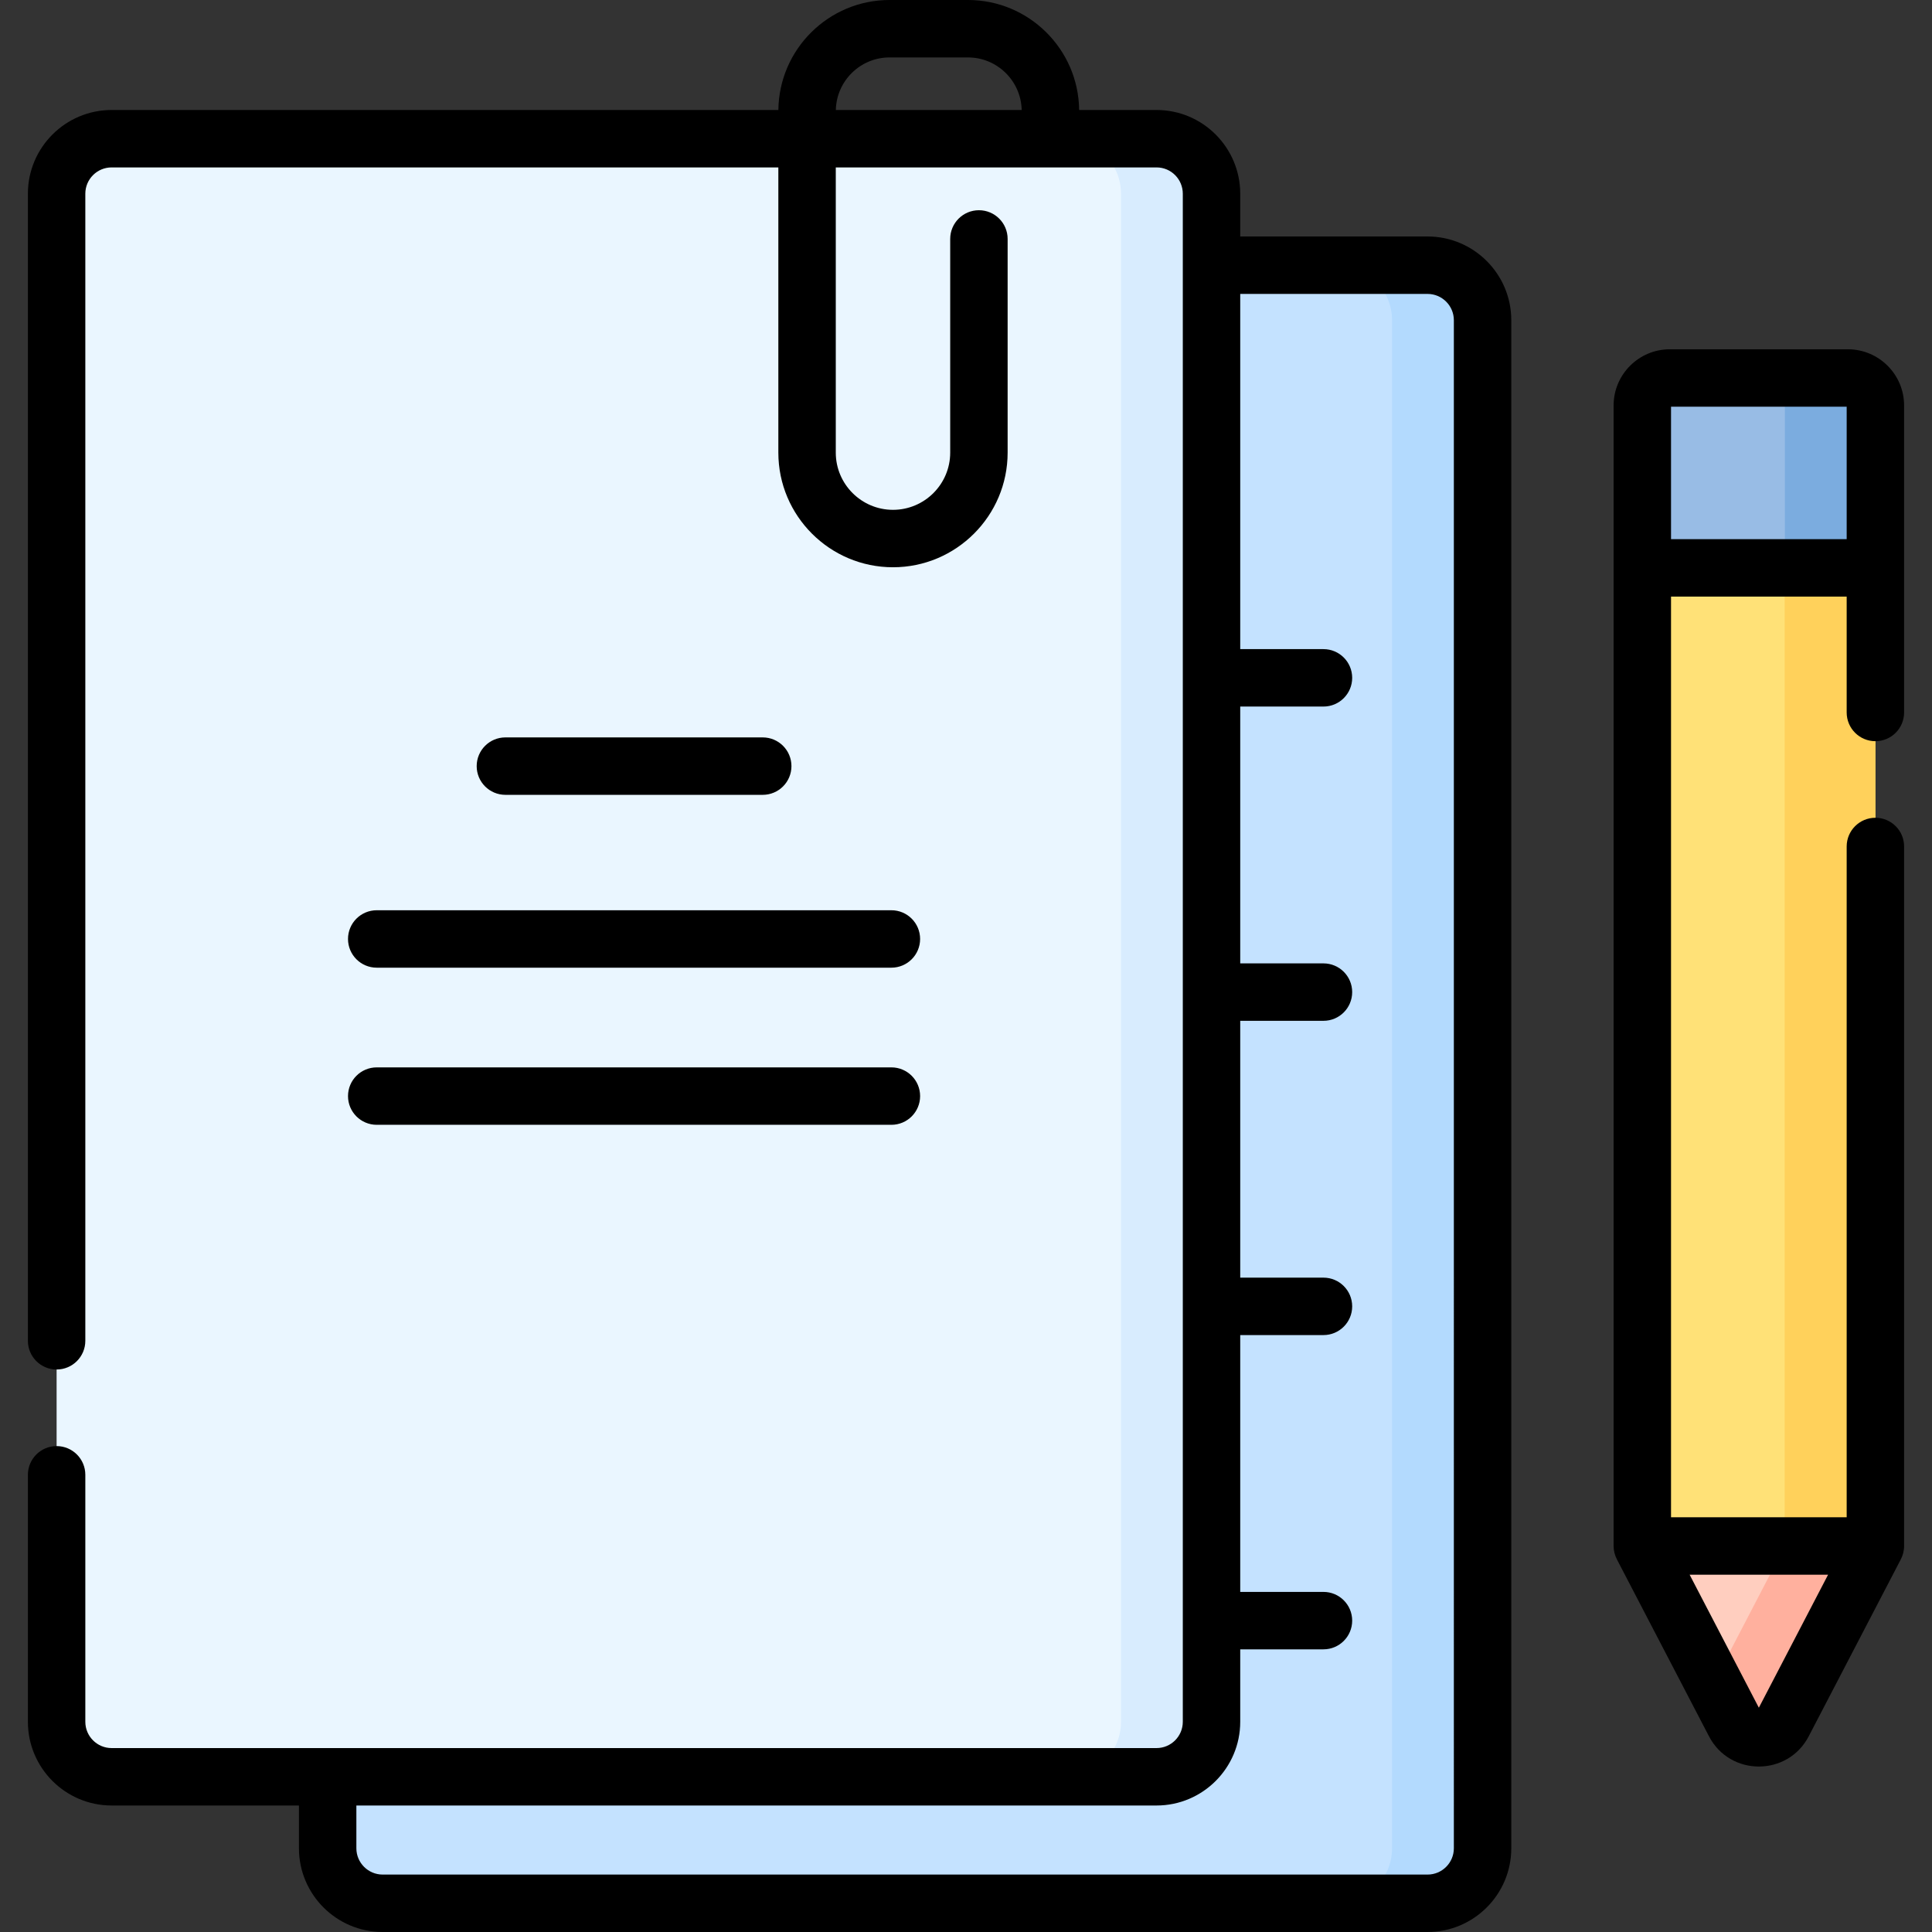 <svg id="Capa_1" enable-background="new 0 0 504.611 504.611" height="512" viewBox="0 0 504.611 504.611" width="512" xmlns="http://www.w3.org/2000/svg"><rect x="0" y="0" width="504.611" height="504.611" fill="#333333" stroke="none"/><g><g><path d="m470.123 98.727c-11.997 0-27.702 0-33.992 0-3.966 0-7.182 3.215-7.182 7.182v42.409l7.224 25.65h33.95z" fill="#98bce5"/><path d="m482.644 98.727c-3.391 0-9.584 0-16.461 0v17.182 20.438 21.97l-3.661 15.65h21.304l6-25.65v-42.409c0-3.966-3.215-7.181-7.182-7.181z" fill="#7bacdf"/><path d="m353.162 69.266c-6.708 0-247.287 0-253.219 0-7.933 0-14.364 6.431-14.364 14.364v399.116c0 7.933 6.431 14.364 14.364 14.364h253.215c7.933 0 14.364-6.431 14.364-14.364v-399.115c.001-7.932-6.428-14.363-14.36-14.365z" fill="#c4e2ff"/><path d="m372.861 69.266h-23.643c7.933 0 14.364 6.431 14.364 14.364v399.116c0 7.933-6.431 14.364-14.364 14.364h23.643c7.933 0 14.364-6.431 14.364-14.364v-399.115c0-7.933-6.431-14.365-14.364-14.365z" fill="#b3dafe"/><path d="m282.365 36.228c-6.708 0-247.285 0-253.216 0-7.933 0-14.364 6.431-14.364 14.364v399.116c0 7.933 6.431 14.364 14.364 14.364h253.217c7.932-.001 14.362-6.432 14.362-14.364v-399.116c0-7.932-6.43-14.364-14.363-14.364z" fill="#eaf6ff"/><path d="m428.95 148.317h41.174v255.476h-41.174z" fill="#ffe177"/><path d="m302.067 36.228h-23.643c7.933 0 14.364 6.431 14.364 14.364v399.116c0 7.933-6.431 14.364-14.364 14.364h23.643c7.933 0 14.364-6.431 14.364-14.364v-399.116c0-7.933-6.431-14.364-14.364-14.364z" fill="#d8ecfe"/><path d="m466.183 148.317h23.643v255.476h-23.643z" fill="#ffd15b"/><path d="m466.183 148.317h23.643v255.476h-23.643z" fill="#ffd15b"/><path d="m451.507 439.561 18.617-35.769c-20.119 0-23.923 0-41.174 0l18.617 35.769z" fill="#ffcebf"/><path d="m466.183 403.793-18.617 35.769 5.451 10.473c2.683 5.155 10.059 5.155 12.742 0l24.067-46.242z" fill="#ffb09e"/></g><g><path d="m90.895 245.244c0 4.142 3.358 7.5 7.5 7.5h134.426c4.142 0 7.5-3.358 7.5-7.5s-3.358-7.5-7.5-7.5h-134.426c-4.142 0-7.5 3.358-7.5 7.5z"/><path d="m199.215 207.6c4.142 0 7.5-3.358 7.5-7.5s-3.358-7.5-7.5-7.5h-67.213c-4.142 0-7.5 3.358-7.5 7.5s3.358 7.5 7.5 7.5z"/><path d="m98.395 293.784h134.426c4.142 0 7.5-3.358 7.5-7.5s-3.358-7.5-7.5-7.5h-134.426c-4.142 0-7.5 3.358-7.5 7.5s3.358 7.5 7.5 7.5z"/><path d="m372.861 61.767h-48.931v-11.176c-.003-12.001-9.747-21.863-21.863-21.863h-20.21c-.172-15.87-13.129-28.728-29.038-28.728h-20.481c-15.909 0-28.866 12.858-29.038 28.728h-174.151c-12.056 0-21.864 9.808-21.864 21.864v299.606c0 4.142 3.358 7.5 7.5 7.5s7.5-3.358 7.5-7.5v-299.606c0-3.785 3.079-6.864 6.864-6.864h174.143v74.49c0 16.511 13.433 29.943 29.943 29.943s29.943-13.433 29.943-29.943v-55.811c0-4.142-3.357-7.5-7.5-7.5-4.142 0-7.5 3.358-7.5 7.5v55.811c0 8.24-6.704 14.943-14.943 14.943s-14.943-6.704-14.943-14.943v-74.49h83.775c3.852 0 6.863 3.134 6.863 6.864v399.116c0 3.785-3.079 6.864-6.863 6.864-13.633 0-265.281 0-272.918 0-3.785 0-6.864-3.079-6.864-6.864v-64.51c0-4.142-3.358-7.5-7.5-7.5s-7.5 3.358-7.5 7.5v64.51c0 12.056 9.808 21.864 21.864 21.864h48.93v11.174c0 12.056 9.808 21.864 21.864 21.864h272.917c12.056 0 21.864-9.808 21.864-21.864v-399.115c.002-12.056-9.807-21.864-21.863-21.864zm-140.523-46.767h20.481c7.638 0 13.859 6.131 14.03 13.728h-48.541c.171-7.597 6.392-13.728 14.03-13.728zm147.388 467.747c0 3.785-3.079 6.864-6.864 6.864h-272.918c-3.785 0-6.864-3.079-6.864-6.864v-11.174h208.988c12.056 0 21.863-9.808 21.863-21.864v-18.925h21.741c4.143 0 7.5-3.358 7.5-7.5s-3.357-7.5-7.5-7.5h-21.741c0-6.915 0-60.604 0-67.081h21.741c4.143 0 7.5-3.358 7.5-7.5s-3.357-7.5-7.5-7.5h-21.741v-67.081h21.741c4.143 0 7.5-3.358 7.5-7.5s-3.357-7.5-7.5-7.5h-21.741v-67.081h21.741c4.143 0 7.5-3.358 7.5-7.5s-3.357-7.5-7.5-7.5h-21.741v-92.774h48.931c3.785 0 6.864 3.079 6.864 6.864z"/><path d="m482.645 91.227h-46.513c-8.096 0-14.682 6.586-14.682 14.682v297.884c0 1.161.277 2.371.903 3.571.001.002.002.004.003.006l24.008 46.127c5.477 10.525 20.567 10.533 26.048 0l24.008-46.127c.575-1.085.906-2.311.906-3.577v-182.704c0-4.142-3.357-7.5-7.5-7.5s-7.5 3.358-7.5 7.5v175.203h-45.876v-240.475h45.876v30.272c0 4.142 3.357 7.5 7.5 7.5s7.5-3.358 7.5-7.5c0-2.133 0-78.049 0-80.181 0-8.095-6.586-14.681-14.681-14.681zm-5.177 320.065-18.08 34.737-18.079-34.737zm-41.018-270.475v-34.59h45.876v34.59z"/></g></g></svg>